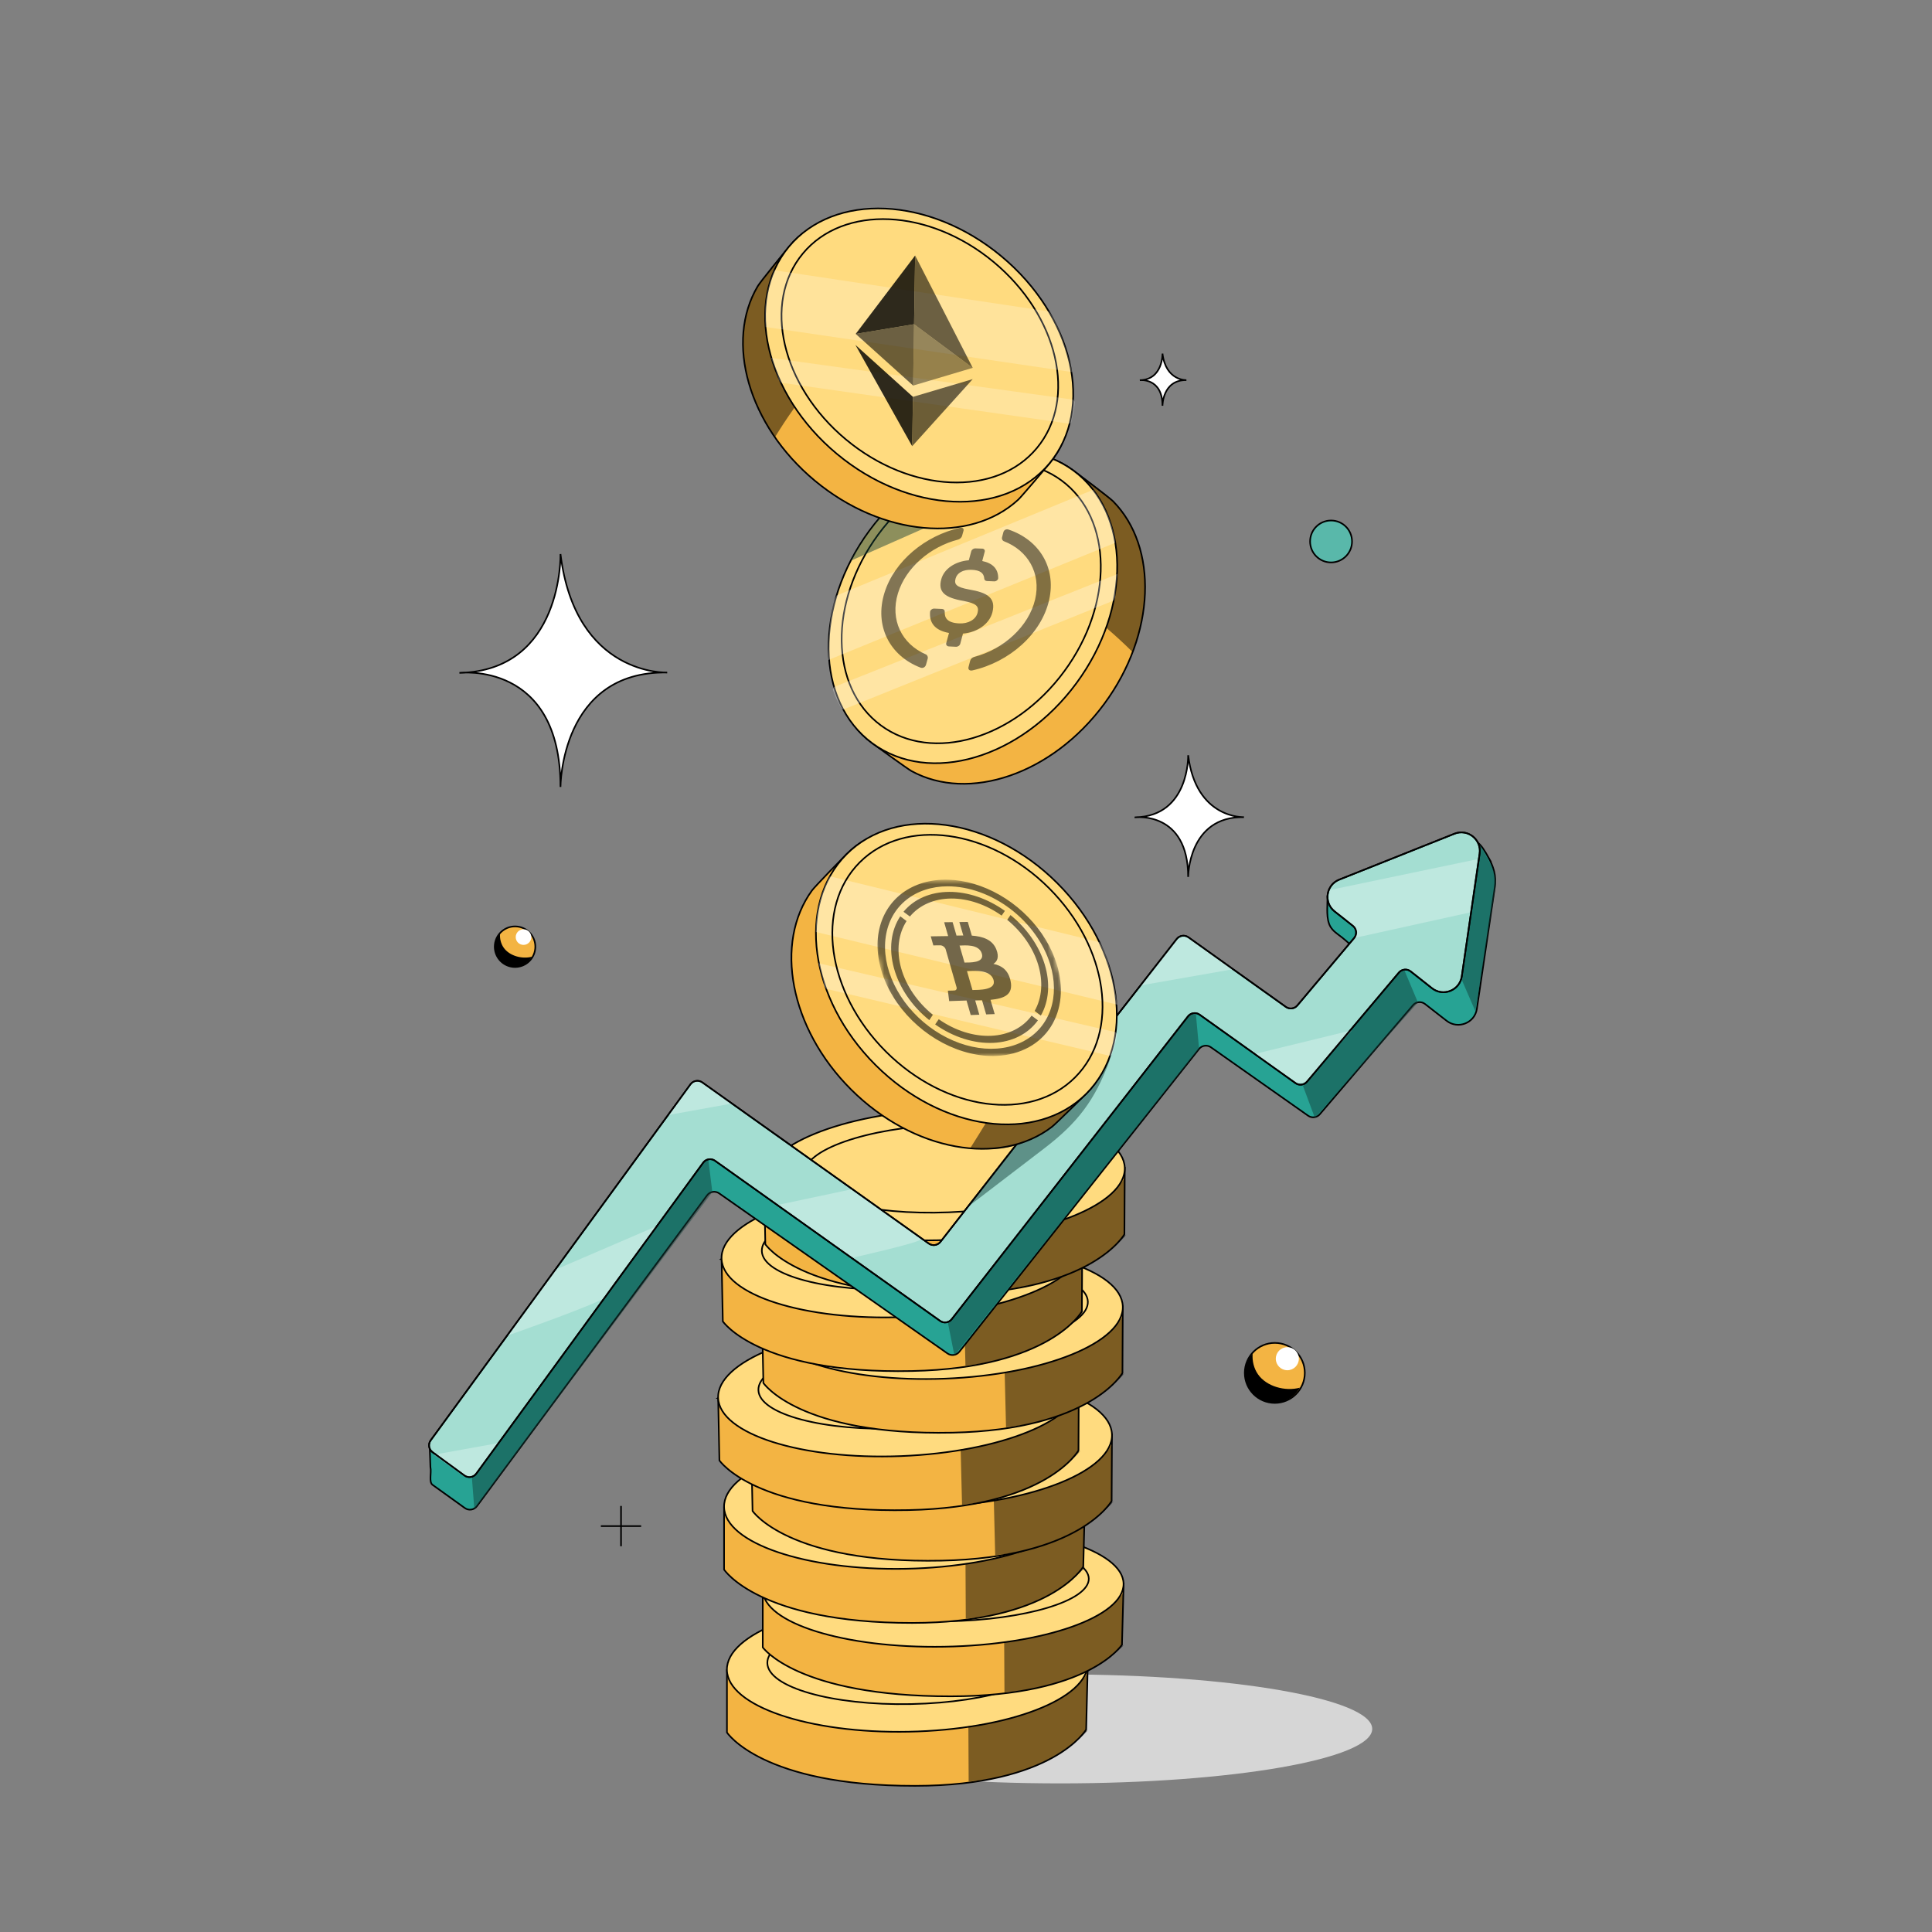 <svg width="390" height="390" viewBox="0 0 390 390" fill="none" xmlns="http://www.w3.org/2000/svg">
<rect x="0" y="0" width="390" height="390" fill="#808080" stroke="none"/>
<path d="M214 360C248.794 360 277 355.075 277 349C277 342.925 248.794 338 214 338C179.206 338 151 342.925 151 349C151 355.075 179.206 360 214 360Z" fill="#D6D6D6"/>
<path d="M125.361 303.995V312.128" stroke="black" stroke-width="0.325" stroke-miterlimit="10"/>
<path d="M129.425 308.063H121.295" stroke="black" stroke-width="0.325" stroke-miterlimit="10"/>
<path d="M257.336 283.197C260.68 283.197 263.392 280.485 263.392 277.141C263.392 273.796 260.68 271.084 257.336 271.084C253.991 271.084 251.279 273.796 251.279 277.141C251.279 280.485 253.991 283.197 257.336 283.197Z" fill="#F3B443" stroke="black" stroke-width="0.325" stroke-miterlimit="10"/>
<path d="M253.946 277.43C253.106 276.23 252.74 274.707 252.867 273.239C251.882 274.298 251.279 275.708 251.279 277.267C251.279 280.541 253.935 283.197 257.209 283.197C259.448 283.197 261.392 281.952 262.397 280.121C259.399 280.932 255.65 279.867 253.946 277.43Z" fill="black"/>
<path d="M259.865 276.601C261.151 276.601 262.193 275.559 262.193 274.273C262.193 272.987 261.151 271.945 259.865 271.945C258.579 271.945 257.537 272.987 257.537 274.273C257.537 275.559 258.579 276.601 259.865 276.601Z" fill="white"/>
<path d="M103.968 195.202C106.231 195.202 108.065 193.368 108.065 191.105C108.065 188.843 106.231 187.008 103.968 187.008C101.705 187.008 99.871 188.843 99.871 191.105C99.871 193.368 101.705 195.202 103.968 195.202Z" fill="#F3B443" stroke="black" stroke-width="0.325" stroke-miterlimit="10"/>
<path d="M101.675 191.301C101.107 190.49 100.859 189.459 100.945 188.466C100.279 189.182 99.871 190.137 99.871 191.191C99.871 193.406 101.668 195.202 103.882 195.202C105.397 195.202 106.712 194.36 107.392 193.122C105.364 193.67 102.827 192.95 101.675 191.301Z" fill="black"/>
<path d="M105.678 190.74C106.548 190.74 107.253 190.035 107.253 189.165C107.253 188.296 106.548 187.591 105.678 187.591C104.809 187.591 104.104 188.296 104.104 189.165C104.104 190.035 104.809 190.74 105.678 190.74Z" fill="white"/>
<path d="M268.693 113.535C271.031 113.535 272.925 111.64 272.925 109.302C272.925 106.965 271.031 105.07 268.693 105.07C266.356 105.07 264.461 106.965 264.461 109.302C264.461 111.64 266.356 113.535 268.693 113.535Z" fill="#59B8AA" stroke="black" stroke-width="0.325" stroke-miterlimit="10"/>
<path d="M146.744 337.105V349.72C146.744 349.72 153.73 360.522 184.714 360.497C212.672 360.475 219.256 349.129 219.256 349.129L219.591 335.669C219.591 335.669 171.39 320.429 146.744 337.105Z" fill="#F3B443" stroke="black" stroke-width="0.325" stroke-miterlimit="10"/>
<path d="M183.422 349.569C203.538 349.172 219.729 342.95 219.585 335.671C219.442 328.393 203.018 322.814 182.902 323.211C162.786 323.608 146.595 329.83 146.738 337.108C146.882 344.387 163.306 349.965 183.422 349.569Z" fill="#FFDB7F" stroke="black" stroke-width="0.325" stroke-miterlimit="10"/>
<path d="M183.901 343.99C199.823 343.676 212.653 339.459 212.556 334.57C212.46 329.682 199.474 325.974 183.552 326.288C167.63 326.602 154.801 330.819 154.897 335.708C154.994 340.596 167.979 344.304 183.901 343.99Z" fill="#FFDB7F" stroke="black" stroke-width="0.325" stroke-miterlimit="10"/>
<path opacity="0.49" d="M195.536 359.631L195.479 348.459C195.479 348.459 213.722 346.738 219.536 337.746L219.347 349.467C221.196 347.447 213.384 358.234 195.536 359.631Z" fill="black"/>
<path d="M153.973 320.977V332.545C153.973 332.545 160.959 342.449 191.942 342.427C219.901 342.406 226.484 332.004 226.484 332.004L226.819 319.663C226.819 319.663 178.618 305.691 153.973 320.981V320.977Z" fill="#F3B443" stroke="black" stroke-width="0.325" stroke-miterlimit="10"/>
<path d="M190.595 332.412C210.71 332.058 226.921 326.359 226.804 319.684C226.686 313.009 210.284 307.886 190.169 308.241C170.054 308.595 153.843 314.294 153.961 320.968C154.079 327.643 170.481 332.767 190.595 332.412Z" fill="#FFDB7F" stroke="black" stroke-width="0.325" stroke-miterlimit="10"/>
<path d="M191.102 327.289C207.023 327.005 219.865 323.143 219.785 318.662C219.705 314.18 206.734 310.777 190.813 311.061C174.893 311.344 162.051 315.207 162.131 319.688C162.211 324.169 175.182 327.572 191.102 327.289Z" fill="#FFDB7F" stroke="black" stroke-width="0.325" stroke-miterlimit="10"/>
<path opacity="0.49" d="M202.764 341.633L202.707 331.387C202.707 331.387 220.951 329.809 226.765 321.565L226.576 332.313C228.425 330.461 220.612 340.354 202.764 341.633Z" fill="black"/>
<path d="M146.162 304.219V316.834C146.162 316.834 153.148 327.636 184.132 327.611C212.09 327.589 218.674 316.243 218.674 316.243L219.009 302.783C219.009 302.783 170.808 287.543 146.162 304.219Z" fill="#F3B443" stroke="black" stroke-width="0.325" stroke-miterlimit="10"/>
<path d="M182.846 316.679C202.962 316.282 219.153 310.06 219.009 302.782C218.865 295.503 202.442 289.925 182.326 290.322C162.21 290.718 146.019 296.94 146.162 304.219C146.306 311.497 162.73 317.076 182.846 316.679Z" fill="#FFDB7F" stroke="black" stroke-width="0.325" stroke-miterlimit="10"/>
<path d="M183.319 311.105C199.241 310.79 212.071 306.573 211.974 301.685C211.878 296.796 198.892 293.088 182.97 293.402C167.048 293.716 154.219 297.934 154.315 302.822C154.412 307.71 167.397 311.419 183.319 311.105Z" fill="#FFDB7F" stroke="black" stroke-width="0.325" stroke-miterlimit="10"/>
<path opacity="0.49" d="M194.957 326.745L194.9 315.573C194.9 315.573 213.144 313.852 218.958 304.86L218.769 316.581C220.618 314.561 212.806 325.349 194.957 326.745Z" fill="black"/>
<path d="M151.664 292.399L151.913 305.01C151.913 305.01 159.109 315.673 190.086 315.035C218.037 314.461 224.396 302.99 224.396 302.99L224.464 289.524C224.464 289.524 175.974 275.238 151.66 292.399H151.664Z" fill="#F3B443" stroke="black" stroke-width="0.325" stroke-miterlimit="10"/>
<path d="M188.58 304.137C208.685 303.343 224.75 296.803 224.463 289.529C224.176 282.255 207.645 277.001 187.541 277.795C167.436 278.588 151.371 285.128 151.658 292.402C151.946 299.677 168.476 304.93 188.58 304.137Z" fill="#FFDB7F" stroke="black" stroke-width="0.325" stroke-miterlimit="10"/>
<path d="M188.946 298.552C204.859 297.924 217.603 293.454 217.41 288.569C217.217 283.683 204.161 280.232 188.248 280.86C172.335 281.488 159.592 285.957 159.785 290.843C159.977 295.728 173.034 299.18 188.946 298.552Z" fill="#FFDB7F" stroke="black" stroke-width="0.325" stroke-miterlimit="10"/>
<path opacity="0.49" d="M200.893 313.956L200.615 302.787C200.615 302.787 218.82 300.707 224.456 291.601L224.498 303.325C226.308 301.269 218.709 312.21 200.893 313.956Z" fill="black"/>
<path d="M144.972 282.196L145.222 294.807C145.222 294.807 152.418 305.47 183.394 304.832C211.346 304.259 217.705 292.787 217.705 292.787L217.773 279.321C217.773 279.321 169.283 265.035 144.969 282.196H144.972Z" fill="#F3B443" stroke="black" stroke-width="0.325" stroke-miterlimit="10"/>
<path d="M181.891 293.931C201.995 293.138 218.06 286.598 217.773 279.324C217.486 272.049 200.956 266.796 180.851 267.589C160.747 268.383 144.682 274.923 144.969 282.197C145.256 289.471 161.787 294.725 181.891 293.931Z" fill="#FFDB7F" stroke="black" stroke-width="0.325" stroke-miterlimit="10"/>
<path d="M182.257 288.346C198.17 287.718 210.913 283.249 210.721 278.363C210.528 273.478 197.472 270.026 181.559 270.654C165.646 271.282 152.902 275.752 153.095 280.637C153.288 285.523 166.344 288.974 182.257 288.346Z" fill="#FFDB7F" stroke="black" stroke-width="0.325" stroke-miterlimit="10"/>
<path opacity="0.49" d="M194.2 303.753L193.922 292.584C193.922 292.584 212.126 290.504 217.762 281.398L217.805 293.122C219.615 291.067 212.016 302.007 194.2 303.753Z" fill="black"/>
<path d="M153.847 266.563L154.097 279.175C154.097 279.175 161.293 289.837 192.269 289.2C220.221 288.626 226.58 277.155 226.58 277.155L226.648 263.688C226.648 263.688 178.158 249.403 153.844 266.563H153.847Z" fill="#F3B443" stroke="black" stroke-width="0.325" stroke-miterlimit="10"/>
<path d="M190.766 278.3C210.87 277.506 226.935 270.966 226.648 263.692C226.361 256.418 209.831 251.164 189.726 251.957C169.622 252.751 153.557 259.291 153.844 266.565C154.131 273.839 170.662 279.093 190.766 278.3Z" fill="#FFDB7F" stroke="black" stroke-width="0.325" stroke-miterlimit="10"/>
<path d="M191.132 272.714C207.045 272.086 219.788 267.617 219.596 262.731C219.403 257.846 206.347 254.394 190.434 255.022C174.521 255.65 161.777 260.12 161.97 265.006C162.163 269.891 175.219 273.342 191.132 272.714Z" fill="#FFDB7F" stroke="black" stroke-width="0.325" stroke-miterlimit="10"/>
<path opacity="0.49" d="M203.081 288.12L202.803 276.952C202.803 276.952 221.007 274.871 226.643 265.765L226.686 277.49C228.496 275.434 220.897 286.375 203.081 288.12Z" fill="black"/>
<path d="M145.662 254.123L145.911 266.734C145.911 266.734 153.107 277.397 184.084 276.759C212.035 276.186 218.394 264.715 218.394 264.715L218.462 251.248C218.462 251.248 169.972 236.962 145.658 254.123H145.662Z" fill="#F3B443" stroke="black" stroke-width="0.325" stroke-miterlimit="10"/>
<path d="M182.58 265.86C202.685 265.067 218.75 258.527 218.463 251.253C218.176 243.979 201.645 238.725 181.541 239.518C161.436 240.312 145.371 246.852 145.658 254.126C145.946 261.4 162.476 266.654 182.58 265.86Z" fill="#FFDB7F" stroke="black" stroke-width="0.325" stroke-miterlimit="10"/>
<path d="M182.946 260.275C198.859 259.647 211.603 255.178 211.41 250.292C211.217 245.407 198.161 241.955 182.248 242.583C166.335 243.211 153.592 247.681 153.785 252.566C153.977 257.452 167.034 260.903 182.946 260.275Z" fill="#FFDB7F" stroke="black" stroke-width="0.325" stroke-miterlimit="10"/>
<path opacity="0.49" d="M194.891 275.68L194.613 264.511C194.613 264.511 212.818 262.431 218.454 253.325L218.496 265.049C220.306 262.994 212.707 273.934 194.891 275.68Z" fill="black"/>
<path d="M154.244 238.565L154.493 251.177C154.493 251.177 161.689 261.839 192.666 261.202C220.617 260.628 226.976 249.157 226.976 249.157L227.044 235.69C227.044 235.69 178.555 221.405 154.24 238.565H154.244Z" fill="#F3B443" stroke="black" stroke-width="0.325" stroke-miterlimit="10"/>
<path d="M191.162 250.304C211.267 249.511 227.332 242.971 227.045 235.696C226.758 228.422 210.227 223.169 190.123 223.962C170.018 224.755 153.953 231.295 154.241 238.57C154.528 245.844 171.058 251.098 191.162 250.304Z" fill="#FFDB7F" stroke="black" stroke-width="0.325" stroke-miterlimit="10"/>
<path d="M191.525 244.719C207.437 244.091 220.181 239.622 219.988 234.736C219.795 229.851 206.739 226.399 190.826 227.027C174.914 227.655 162.17 232.125 162.363 237.01C162.556 241.896 175.612 245.347 191.525 244.719Z" fill="#FFDB7F" stroke="black" stroke-width="0.325" stroke-miterlimit="10"/>
<path opacity="0.49" d="M203.471 260.126L203.193 248.957C203.193 248.957 221.398 246.877 227.034 237.771L227.077 249.495C228.886 247.44 221.287 258.38 203.471 260.126Z" fill="black"/>
<path d="M300.314 172.808C300.203 172.609 300.086 172.409 299.965 172.21C299.245 171.002 298.362 169.687 296.979 169.417C296.071 169.238 295.148 169.563 294.29 169.901C289.836 171.661 285.611 173.998 281.742 176.823C280.887 177.447 279.961 178.505 279.013 178.946C278.087 179.377 276.751 179.189 275.718 179.26C272.971 179.452 270.688 179.481 268.233 180.71C268.13 180.763 268.116 180.325 268.105 180.265C267.905 180.66 267.977 181.276 267.959 181.714C267.934 182.324 267.92 182.936 267.92 183.546C267.92 184.529 267.959 185.544 268.29 186.481C268.622 187.418 269.341 188.074 270.146 188.661C272.205 190.161 273.826 191.921 275.829 193.478C276.602 194.08 276.719 195.195 276.081 195.94L264.453 209.549C263.866 210.236 262.843 210.361 262.102 209.841L242.138 195.787C241.375 195.249 240.321 195.402 239.744 196.128L191.347 257.265C190.773 257.992 189.719 258.142 188.956 257.611L142.565 225.081C141.785 224.536 140.705 224.707 140.139 225.47L86.758 292.477L86.886 296.143C87.135 297.269 86.53 299.171 87.31 299.731L93.833 304.419C94.613 304.978 95.707 304.811 96.273 304.041L142.743 241.28C143.306 240.518 144.389 240.347 145.169 240.892L191.265 273.215C192.027 273.749 193.082 273.596 193.655 272.869L242.042 211.747C242.619 211.02 243.673 210.867 244.436 211.405L264.065 225.224C264.806 225.744 265.829 225.619 266.416 224.932L285.234 202.908C285.843 202.195 286.912 202.089 287.653 202.666L292.017 206.061C294.311 207.846 297.703 206.513 298.123 203.663C299.22 196.239 300.314 188.815 301.411 181.39C301.518 180.671 301.611 179.947 301.728 179.228C302.131 176.77 301.465 174.864 300.296 172.787L300.314 172.808Z" fill="#27A394" stroke="black" stroke-width="0.325" stroke-miterlimit="10"/>
<g opacity="0.48">
<path d="M294.976 197.561L297.826 204.141L297.83 204.137L301.966 178.726C302.166 177.489 301.474 175.384 300.865 174.294L298.721 170.457L294.976 197.561Z" fill="#113D38"/>
<path d="M265.436 225.687L263.028 219.228L283.028 194.753L286.227 202.356L265.436 225.687Z" fill="#113D38"/>
<path d="M191.161 266.054L192.664 273.646L242.055 211.768L241.182 202.288L191.161 266.054Z" fill="#113D38"/>
<path d="M95.172 297.187L95.76 304.764L143.793 240.632L142.799 232.573L95.172 297.187Z" fill="#113D38"/>
</g>
<path d="M293.593 168.302L270.337 177.568C267.662 178.633 267.145 182.195 269.404 183.98L273.098 186.894C273.861 187.496 273.975 188.612 273.348 189.356L261.887 202.965C261.31 203.653 260.298 203.777 259.568 203.257L239.895 189.203C239.144 188.665 238.103 188.818 237.537 189.545L189.842 250.682C189.275 251.408 188.235 251.558 187.487 251.027L141.769 218.498C141 217.953 139.934 218.124 139.379 218.886L86.942 290.746C86.382 291.515 86.55 292.591 87.319 293.151L93.746 297.839C94.516 298.398 95.591 298.231 96.151 297.461L141.947 234.7C142.503 233.938 143.568 233.767 144.338 234.312L189.767 266.635C190.519 267.169 191.555 267.016 192.122 266.289L239.806 205.167C240.373 204.44 241.413 204.287 242.165 204.825L261.513 218.644C262.243 219.164 263.251 219.039 263.832 218.352L282.379 196.328C282.977 195.615 284.032 195.509 284.762 196.086L289.062 199.481C291.324 201.266 294.666 199.933 295.079 197.083L298.684 172.309C299.098 169.459 296.273 167.229 293.597 168.294L293.593 168.302Z" fill="#A4DED2" stroke="black" stroke-width="0.325" stroke-miterlimit="10"/>
<path opacity="0.48" d="M224.537 211.647L223.956 214.169C220.96 222.181 217.54 226.659 210.746 231.857L195.299 243.678L216.603 216.367L224.533 211.643L224.537 211.647Z" fill="#113D38"/>
<g opacity="0.29">
<path d="M296.707 184.198L273.347 189.353L273.343 189.349L274.059 188.27L273.657 187.692C273.283 187.158 272.859 186.659 272.392 186.203L271.576 185.409C271.576 185.409 270.237 184.443 269.015 183.318C267.793 182.192 268.441 179.659 268.441 179.659L298.199 173.446L296.707 184.198Z" fill="white"/>
<path d="M230.375 198.9L230.372 198.9V198.904L230.375 198.9Z" fill="white"/>
<path d="M230.375 198.9L249.129 195.605L240.572 189.673C239.424 188.879 237.836 189.121 236.995 190.225L230.375 198.9Z" fill="white"/>
<path d="M134.856 225.084L134.853 225.085V225.088L134.856 225.084Z" fill="white"/>
<path d="M134.856 225.084L147.76 222.762L141.872 218.58C141.081 218.02 139.987 218.191 139.41 218.968L134.856 225.084Z" fill="white"/>
<path d="M172.121 253.888C172.121 253.888 186.524 250.653 185.851 250.122C184.761 249.26 171.804 240.094 171.804 240.094L157.18 243.197L172.121 253.888Z" fill="white"/>
<path d="M102.335 269.645L102.34 269.643L102.338 269.645H102.335Z" fill="white"/>
<path d="M102.34 269.643L112.053 256.332L132.62 247.486C132.62 247.486 122.16 260.974 122.153 261.829C122.146 262.676 102.69 269.52 102.34 269.643Z" fill="white"/>
<path d="M100.45 291.334L100.447 291.334L100.45 291.33V291.334Z" fill="white"/>
<path d="M100.447 291.334L95.894 297.451C95.316 298.227 94.223 298.398 93.432 297.839L87.543 293.656L100.447 291.334Z" fill="white"/>
<path d="M253.261 212.762L272.926 207.963L264.23 217.657C263.461 218.658 262.282 218.882 261.256 218.145L253.261 212.762Z" fill="white"/>
</g>
<path d="M293.593 168.301L270.337 177.568C267.662 178.633 267.145 182.195 269.404 183.98L273.098 186.894C273.861 187.496 273.975 188.611 273.348 189.356L261.887 202.965C261.31 203.652 260.298 203.777 259.568 203.257L239.895 189.203C239.144 188.665 238.103 188.818 237.537 189.545L189.842 250.681C189.275 251.408 188.235 251.558 187.487 251.027L141.769 218.498C141 217.952 139.934 218.123 139.379 218.886L86.942 290.746C86.382 291.515 86.55 292.591 87.319 293.15L93.746 297.842C94.516 298.402 95.591 298.234 96.151 297.465L141.947 234.703C142.503 233.941 143.568 233.77 144.338 234.315L189.767 266.638C190.519 267.172 191.555 267.019 192.122 266.292L239.806 205.17C240.373 204.443 241.413 204.29 242.165 204.828L261.513 218.647C262.243 219.167 263.251 219.043 263.832 218.355L282.379 196.331C282.977 195.619 284.032 195.512 284.762 196.089L289.062 199.484C291.324 201.269 294.666 199.937 295.079 197.087L298.684 172.313C299.098 169.463 296.273 167.233 293.597 168.298L293.593 168.301Z" stroke="black" stroke-width="0.325" stroke-miterlimit="10"/>
<path d="M176.097 150.044C176.816 150.574 183.204 155.209 183.973 155.633C195.544 161.989 212.409 156.324 222.915 142.071C233.304 127.981 233.838 110.439 224.675 101.176C223.952 100.446 217.532 95.608 216.688 94.988C205.153 86.484 192.349 96.068 181.141 111.273C169.933 126.478 164.561 141.54 176.097 150.047V150.044Z" fill="#F3B443" stroke="black" stroke-width="0.325" stroke-miterlimit="10"/>
<path opacity="0.49" d="M181.131 111.112C192.338 95.907 205.142 86.321 216.678 94.828C217.522 95.451 223.942 100.286 224.665 101.016C231.679 108.109 233.005 120.051 228.584 131.583C227.016 130.019 225.392 128.519 223.714 127.072C221.017 124.368 218.078 121.907 214.935 119.727C215.356 111.401 215.705 103.531 214.586 104.707C209.221 110.357 200.999 133.107 193.699 146.26C193.51 146.178 193.307 146.132 193.097 146.132C193.229 145.918 193.357 145.704 193.482 145.491C194.33 144.048 192.766 142.911 191.547 143.41C191.597 143.275 191.654 143.139 191.701 143.001C192.189 141.604 190.112 140.339 189.153 141.519C188.911 141.814 188.68 142.117 188.448 142.42C188.712 141.964 188.972 141.504 189.225 141.045C190.19 139.285 187.732 137.956 186.592 139.506C185.071 141.572 183.835 144.051 182.402 146.353C183.35 144.532 184.259 142.691 184.736 140.678C185.138 138.982 182.873 138.034 181.95 139.502C180.952 141.091 180.062 142.755 179.153 144.408C179.125 144.212 179.096 144.016 179.071 143.816C179.299 143.097 179.535 142.377 179.795 141.665C179.898 141.401 179.998 141.137 180.094 140.874C180.493 139.773 179.649 139.071 178.744 139.039C178.555 137.781 178.192 136.535 177.796 135.37C177.81 135.07 177.821 134.771 177.828 134.472C177.835 133.866 177.468 133.385 176.984 133.139C176.083 130.845 175.028 128.619 174.102 126.331C173.842 125.69 173.218 125.298 172.605 125.256C174.633 120.688 177.586 115.907 181.123 111.109L181.131 111.112Z" fill="black"/>
<path d="M217.283 137.917C228.493 122.712 228.228 103.491 216.691 94.986C205.154 86.48 186.714 91.91 175.504 107.115C164.294 122.32 164.56 141.541 176.096 150.047C187.633 158.552 206.073 153.122 217.283 137.917Z" fill="#FFDB7F" stroke="black" stroke-width="0.325" stroke-miterlimit="10"/>
<path d="M214.812 135.542C224.879 121.888 224.641 104.626 214.28 96.988C203.92 89.35 187.361 94.227 177.294 107.881C167.227 121.535 167.465 138.796 177.825 146.435C188.186 154.073 204.745 149.196 214.812 135.542Z" fill="#FFDB7F" stroke="black" stroke-width="0.325" stroke-miterlimit="10"/>
<path opacity="0.29" d="M225.135 109.563L167.18 133.239C167.18 133.239 167.18 123.1 168.868 120.215L220.66 98.875C220.66 98.875 224.326 103.214 225.131 109.563H225.135Z" fill="white"/>
<path opacity="0.29" d="M168.374 138.676L225.136 116.057C225.136 116.057 225.328 115.929 225.556 115.861C225.392 117.34 225.147 118.804 225.125 120.296C225.125 120.371 225.125 120.439 225.136 120.507C225.036 120.735 224.933 120.973 224.815 121.223L170.187 143.243C170.187 143.243 170.041 143.172 169.824 143.036C169.792 142.933 169.753 142.83 169.699 142.73C169.29 141.985 168.908 141.237 168.588 140.46C168.549 140.307 168.499 140.154 168.438 140.001C168.406 139.926 168.37 139.851 168.331 139.78C168.281 139.637 168.224 139.499 168.182 139.356C168.164 139.299 168.142 139.246 168.121 139.192C168.189 139.025 168.271 138.854 168.374 138.676Z" fill="white"/>
<path opacity="0.49" fill-rule="evenodd" clip-rule="evenodd" d="M203.576 106.894C203.123 106.745 202.664 106.976 202.55 107.418L202.268 108.501C202.19 108.797 202.364 109.146 202.66 109.26C207.466 111.105 210.195 115.676 208.955 120.991C207.68 126.453 202.617 131.041 196.661 132.605C196.255 132.712 195.923 133.036 195.831 133.407L195.51 134.643C195.378 135.149 195.731 135.455 196.29 135.33C203.797 133.638 210.238 127.938 211.78 121.116C213.273 114.522 209.696 108.936 203.576 106.898V106.894ZM194.498 107.133C194.619 106.698 194.295 106.438 193.779 106.552C186.828 108.102 180.547 113.221 178.545 119.655C176.472 126.306 179.568 132.373 185.816 134.767C186.287 134.949 186.785 134.686 186.928 134.183L187.27 132.954C187.363 132.619 187.199 132.227 186.892 132.096C182.029 129.997 179.632 125.12 181.26 119.773C182.845 114.568 187.822 110.364 193.415 108.918C193.764 108.829 194.114 108.501 194.196 108.205L194.498 107.129V107.133ZM198.26 110.749L196.907 110.699C196.533 110.685 196.158 110.938 196.069 111.262L195.567 113.097C192.785 113.328 190.601 114.832 190.024 116.873C189.265 119.545 190.79 120.671 194.53 121.308C197.063 121.814 197.683 122.356 197.331 123.713C196.974 125.077 195.446 125.932 193.633 125.843C191.189 125.726 190.651 124.721 190.704 123.464C190.715 123.168 190.498 122.94 190.166 122.926L188.588 122.854C188.189 122.837 187.787 123.147 187.754 123.503C187.562 125.619 188.613 127.243 191.57 127.771L191.014 129.805C190.918 130.165 191.153 130.471 191.545 130.489L192.963 130.56C193.355 130.582 193.75 130.304 193.846 129.944L194.388 127.902C197.416 127.621 199.757 125.872 200.327 123.617C201.068 120.688 199.336 119.63 195.656 119.003C192.963 118.522 192.582 117.92 192.902 116.766C193.205 115.679 194.352 114.949 196.158 115.024C197.797 115.092 198.61 115.633 198.691 116.819C198.709 117.087 198.927 117.283 199.237 117.293L200.69 117.354C201.096 117.372 201.495 117.055 201.499 116.702C201.513 114.839 200.387 113.681 198.278 113.25L198.781 111.358C198.866 111.03 198.634 110.756 198.26 110.742V110.749Z" fill="black"/>
<path opacity="0.48" d="M171.721 113.204L201.878 99.865L177.542 104.55C177.542 104.55 173.025 110.439 171.724 113.204H171.721Z" fill="#113D38"/>
<path d="M211.848 93.56C211.274 94.247 206.187 100.275 205.539 100.87C195.824 109.812 178.096 108.351 164.48 97.03C151.018 85.836 146.301 68.932 152.977 57.746C153.504 56.862 158.581 50.631 159.251 49.822C168.413 38.804 183.141 45.042 197.665 57.118C212.19 69.195 221.011 82.537 211.848 93.556V93.56Z" fill="#F3B443" stroke="black" stroke-width="0.325" stroke-miterlimit="10"/>
<path opacity="0.49" d="M197.642 56.969C183.118 44.892 168.394 38.65 159.227 49.673C158.558 50.478 153.481 56.712 152.954 57.596C147.841 66.16 149.416 78.073 156.47 88.209C157.617 86.317 158.835 84.468 160.118 82.665C162.088 79.391 164.354 76.299 166.88 73.431C164.478 65.448 162.255 57.892 163.62 58.768C170.182 62.968 183.613 83.089 193.852 94.108C194.015 93.984 194.201 93.891 194.404 93.838C194.226 93.663 194.051 93.485 193.876 93.307C192.708 92.11 193.951 90.631 195.255 90.824C195.173 90.703 195.088 90.585 195.006 90.46C194.197 89.224 195.911 87.496 197.126 88.412C197.432 88.64 197.728 88.879 198.023 89.121C197.656 88.74 197.297 88.358 196.94 87.97C195.583 86.492 197.649 84.614 199.128 85.847C201.098 87.489 202.893 89.602 204.835 91.493C203.478 89.951 202.156 88.383 201.212 86.541C200.414 84.992 202.391 83.531 203.634 84.735C204.981 86.039 206.246 87.439 207.525 88.825C207.503 88.629 207.485 88.43 207.464 88.23C207.069 87.585 206.67 86.944 206.246 86.314C206.082 86.082 205.921 85.85 205.765 85.615C205.113 84.643 205.765 83.759 206.637 83.513C206.52 82.249 206.573 80.952 206.677 79.723C206.591 79.438 206.509 79.149 206.431 78.861C206.278 78.276 206.52 77.721 206.933 77.364C207.261 74.921 207.749 72.505 208.102 70.065C208.201 69.381 208.711 68.85 209.295 68.661C206.235 64.714 202.22 60.777 197.639 56.969H197.642Z" fill="black"/>
<path d="M211.845 93.546C221.008 82.524 216.661 63.799 202.135 51.723C187.61 39.646 168.406 38.791 159.242 49.813C150.079 60.834 154.426 79.559 168.952 91.636C183.477 103.713 202.681 104.568 211.845 93.546Z" fill="#FFDB7F" stroke="black" stroke-width="0.325" stroke-miterlimit="10"/>
<path d="M209.304 90.45C217.533 80.553 213.629 63.737 200.585 52.892C187.54 42.047 170.295 41.279 162.066 51.176C153.837 61.074 157.741 77.889 170.785 88.735C183.83 99.58 201.075 100.348 209.304 90.45Z" fill="#FFDB7F" stroke="black" stroke-width="0.325" stroke-miterlimit="10"/>
<path opacity="0.22" d="M154.541 66.004L216.483 75.113C216.483 75.113 214.053 65.27 211.724 62.872L156.326 54.557C156.326 54.557 153.804 59.648 154.541 66.004Z" fill="white"/>
<path opacity="0.22" d="M216.624 80.674L156.097 72.309C156.097 72.309 155.879 72.231 155.641 72.22C156.154 73.617 156.745 74.981 157.123 76.42C157.14 76.492 157.155 76.559 157.162 76.627C157.315 76.826 157.472 77.029 157.643 77.247L215.954 85.54C215.954 85.54 216.079 85.437 216.257 85.255C216.264 85.145 216.275 85.038 216.307 84.928C216.528 84.108 216.717 83.289 216.845 82.455C216.845 82.295 216.856 82.135 216.881 81.974C216.895 81.892 216.913 81.814 216.93 81.736C216.945 81.586 216.966 81.436 216.977 81.287C216.98 81.226 216.987 81.169 216.995 81.116C216.891 80.97 216.767 80.824 216.624 80.674Z" fill="white"/>
<g opacity="0.82">
<path opacity="0.7" d="M184.733 51.582L184.52 65.451L196.354 74.251L184.733 51.579V51.582Z" fill="black"/>
<path d="M184.729 51.582L172.734 67.404L184.516 65.451L184.729 51.582Z" fill="black"/>
<path opacity="0.7" d="M184.292 80.111L184.139 90.072L196.355 76.531L184.292 80.111Z" fill="black"/>
<path d="M184.135 90.072L184.288 80.108L172.674 69.62L184.135 90.069V90.072Z" fill="black"/>
<path opacity="0.5" d="M184.326 77.835L196.353 74.254L184.519 65.455L184.326 77.835Z" fill="black"/>
<path opacity="0.7" d="M172.734 67.404L184.323 77.831L184.516 65.451L172.734 67.4V67.404Z" fill="black"/>
</g>
<path d="M219.287 220.76C218.653 221.394 213.042 226.937 212.34 227.472C201.855 235.498 184.335 232.438 171.798 219.93C159.404 207.564 156.237 190.304 163.9 179.766C164.506 178.932 170.124 173.186 170.865 172.445C180.99 162.299 195.09 169.848 208.46 183.19C221.831 196.531 229.412 210.614 219.287 220.76Z" fill="#F3B443" stroke="black" stroke-width="0.325" stroke-miterlimit="10"/>
<path opacity="0.49" d="M207.127 180.507C206.543 180.525 205.959 180.179 205.681 179.627C205.585 179.57 205.488 179.509 205.389 179.449C205.139 179.42 204.886 179.385 204.637 179.346C202.756 180.457 200.401 181.063 198.559 181.715C196.39 182.481 195.463 179.036 197.612 178.28C198.146 178.092 198.787 177.917 199.453 177.721C198.545 177.29 197.686 176.795 196.903 176.246C195.004 175.968 193.116 175.651 191.295 175.117C191.178 175.081 191.071 175.038 190.967 174.992C189.86 175.217 188.755 175.441 187.654 175.694C186.981 175.847 186.301 175.562 185.916 175.085C183.337 179.363 181.117 184.529 179.218 190.176C176.293 198.868 174.672 207.108 175.332 213.813C176.607 211.964 178.185 210.251 180.173 209.2C180.96 208.783 181.687 208.943 182.175 209.388C183.169 209.485 184.013 210.308 183.693 211.547C183.508 212.263 183.247 212.947 182.945 213.617C183.803 213.56 184.662 214.13 184.847 215.039C185.275 214.839 185.731 214.836 186.133 214.978C186.489 214.779 186.86 214.59 187.262 214.44C188.652 213.924 189.674 215.427 189.453 216.631C189.446 216.677 189.432 216.72 189.425 216.766C190.244 216.439 191.242 216.848 191.684 217.586C192.556 216.66 193.668 217.176 194.199 218.088C197.501 209.998 207.084 195.669 213.223 184.191C211.121 183.111 209.136 181.754 207.131 180.503L207.127 180.507Z" fill="black"/>
<path opacity="0.49" d="M216.717 215.894C212.955 215.235 209.25 214.241 205.662 212.919C201.587 216.093 197.636 219.143 195.299 220.625C195.413 220.906 195.445 221.227 195.359 221.572C195.57 221.758 195.737 221.989 195.844 222.249C196.307 221.978 196.845 221.957 197.322 222.114C197.458 221.971 197.6 221.864 197.75 221.786C198.163 221.049 198.573 220.304 198.965 219.552C200.026 217.518 203.101 219.321 202.039 221.351C200.194 224.885 198.074 228.259 195.944 231.626C202.018 232.655 206.752 231.419 212.338 227.472C213.45 226.075 216.307 223.952 217.565 222.62C219.25 220.838 220.742 219.036 222.281 217.123C220.329 216.759 218.641 216.382 216.717 215.894Z" fill="black"/>
<path d="M219.286 220.783C229.41 210.638 226.778 191.596 213.407 178.252C200.036 164.909 180.988 162.317 170.864 172.463C160.739 182.608 163.371 201.65 176.742 214.994C190.114 228.337 209.161 230.929 219.286 220.783Z" fill="#FFDB7F" stroke="black" stroke-width="0.325" stroke-miterlimit="10"/>
<path opacity="0.29" d="M164.705 188.131L225.568 202.808C225.568 202.808 224.039 192.783 221.934 190.186L167.516 176.895C167.516 176.895 164.545 181.736 164.705 188.134V188.131Z" fill="white"/>
<path opacity="0.29" d="M225.208 208.362L165.686 194.554C165.686 194.554 165.479 194.458 165.24 194.422C165.625 195.858 166.088 197.272 166.334 198.74C166.345 198.811 166.352 198.883 166.355 198.95C166.487 199.16 166.63 199.378 166.779 199.609L224.1 213.147C224.1 213.147 224.236 213.054 224.428 212.89C224.442 212.784 224.467 212.673 224.507 212.57C224.799 211.775 225.062 210.974 225.265 210.158C225.283 209.998 225.305 209.841 225.347 209.681C225.369 209.602 225.394 209.524 225.419 209.449C225.447 209.303 225.479 209.157 225.504 209.007C225.515 208.947 225.525 208.893 225.54 208.836C225.447 208.679 225.34 208.523 225.212 208.362H225.208Z" fill="white"/>
<path d="M217.031 217.471C226.123 208.36 223.76 191.26 211.752 179.277C199.744 167.294 182.639 164.966 173.547 174.077C164.455 183.188 166.818 200.288 178.826 212.271C190.834 224.254 207.939 226.582 217.031 217.471Z" stroke="black" stroke-width="0.325" stroke-miterlimit="10"/>
<g opacity="0.55">
<mask id="mask0_4141_21899" style="mask-type:luminance" maskUnits="userSpaceOnUse" x="172" y="177" width="47" height="38">
<path d="M172.906 177.575H208.058L218.763 212.281L182.849 214.059L172.906 177.575Z" fill="white"/>
</mask>
<g mask="url(#mask0_4141_21899)">
<path d="M201.253 213.147C197.687 213.321 193.857 212.406 190.262 210.503C186.654 208.594 183.469 205.79 181.128 202.459C178.795 199.139 177.423 195.47 177.181 191.928C176.942 188.419 177.826 185.213 179.703 182.712C181.556 180.243 184.295 178.573 187.562 177.903C190.793 177.24 194.406 177.579 197.954 178.868C201.481 180.147 204.808 182.317 207.526 185.106C210.248 187.896 212.261 191.202 213.319 194.618C214.025 196.902 214.285 199.189 214.085 201.348C213.886 203.521 213.219 205.527 212.126 207.251C211.021 208.989 209.5 210.407 207.644 211.419C205.774 212.438 203.604 213.026 201.253 213.143V213.147ZM191.296 178.915C188.079 178.922 185.175 179.869 182.952 181.651C180.704 183.45 179.258 186.022 178.805 189.05C178.349 192.103 178.934 195.473 180.49 198.719C182.054 201.978 184.52 204.949 187.569 207.24C190.612 209.527 194.078 211.016 197.512 211.522C200.922 212.025 204.128 211.533 206.728 210.122C209.301 208.729 211.164 206.499 212.09 203.731C213.006 200.992 212.97 197.835 211.997 194.657C211.353 192.555 210.312 190.493 208.937 188.58C207.562 186.67 205.877 184.942 203.971 183.489C202.065 182.035 199.97 180.885 197.801 180.101C195.624 179.314 193.415 178.911 191.292 178.918L191.296 178.915Z" fill="black"/>
<path d="M188.308 204.846C185.162 202.299 182.872 198.918 181.896 195.388C180.927 191.882 181.329 188.505 183.004 185.929L181.732 184.967C179.851 187.81 179.384 191.547 180.456 195.441C181.536 199.363 184.087 203.118 187.592 205.933L188.312 204.85L188.308 204.846Z" fill="black"/>
<path d="M208.243 205.021C206.444 207.479 203.529 208.936 200.07 209.089C196.575 209.242 192.799 208.052 189.497 205.744L188.773 206.795C192.432 209.363 196.625 210.689 200.498 210.514C204.327 210.34 207.544 208.704 209.518 205.968L208.246 205.024L208.243 205.021Z" fill="black"/>
<path d="M203.976 184.725L203.32 185.68C206.309 188.12 208.536 191.33 209.562 194.707C210.599 198.106 210.353 201.444 208.856 204.073L210.103 205.017C211.764 202.114 212.034 198.419 210.884 194.664C209.744 190.938 207.278 187.39 203.965 184.704L203.972 184.725H203.976Z" fill="black"/>
<path d="M183.678 185.01C185.609 182.684 188.591 181.398 192.025 181.38C195.427 181.362 199.05 182.591 202.192 184.825L202.852 183.874C199.385 181.398 195.384 180.026 191.619 180.037C187.818 180.051 184.515 181.472 182.385 184.052L183.674 185.01H183.678Z" fill="black"/>
<path d="M201.134 191.679C200.347 189.68 198.423 189.036 196.171 188.865L195.363 186.107L193.66 186.129L194.451 188.84C194.002 188.847 193.539 188.854 193.083 188.861L192.295 186.146L190.592 186.168L191.397 188.961L187.885 189.014L188.408 190.849C188.408 190.849 189.687 190.803 189.673 190.828C189.898 190.799 190.147 190.86 190.371 190.995C190.596 191.13 190.774 191.337 190.874 191.562L193.107 199.342C193.125 199.424 193.129 199.502 193.111 199.577C193.093 199.652 193.065 199.72 193.018 199.773C192.972 199.83 192.915 199.873 192.844 199.901C192.773 199.93 192.694 199.944 192.612 199.941C192.641 199.958 191.34 199.98 191.34 199.98L191.604 202.085L195.11 201.968L195.954 204.9L197.689 204.835L196.855 201.957L198.234 201.911L199.068 204.771L200.792 204.707L199.947 201.829C202.78 201.554 204.561 200.771 204.002 198.045C203.553 195.865 202.26 194.925 200.525 194.572C201.362 194.062 201.704 193.147 201.13 191.679H201.134ZM200.557 197.803C201.187 199.944 197.472 199.812 196.303 199.848L195.199 196.032C196.364 196.008 199.901 195.58 200.557 197.803ZM198.202 192.509C198.772 194.447 195.669 194.283 194.696 194.305L193.702 190.874C194.671 190.856 197.61 190.5 198.202 192.509Z" fill="black"/>
</g>
</g>
<path d="M92.746 135.829C92.746 135.829 113.142 133.332 113.142 158.864C113.142 158.864 113.142 135.352 134.681 135.761C134.681 135.761 116.152 136.538 113.142 111.839C113.142 111.839 113.715 135.352 92.746 135.829Z" fill="white" stroke="black" stroke-width="0.325" stroke-miterlimit="10"/>
<path d="M229.191 164.985C229.191 164.985 239.847 163.681 239.847 177.023C239.847 177.023 239.847 164.735 251.101 164.953C251.101 164.953 241.418 165.359 239.847 152.452C239.847 152.452 240.146 164.739 229.191 164.988V164.985Z" fill="white" stroke="black" stroke-width="0.325" stroke-miterlimit="10"/>
<path d="M230.096 76.748C230.096 76.748 234.663 76.189 234.663 81.907C234.663 81.907 234.663 76.641 239.487 76.734C239.487 76.734 235.336 76.908 234.663 71.376C234.663 71.376 234.791 76.641 230.096 76.748Z" fill="white" stroke="black" stroke-width="0.325" stroke-miterlimit="10"/>
</svg>
